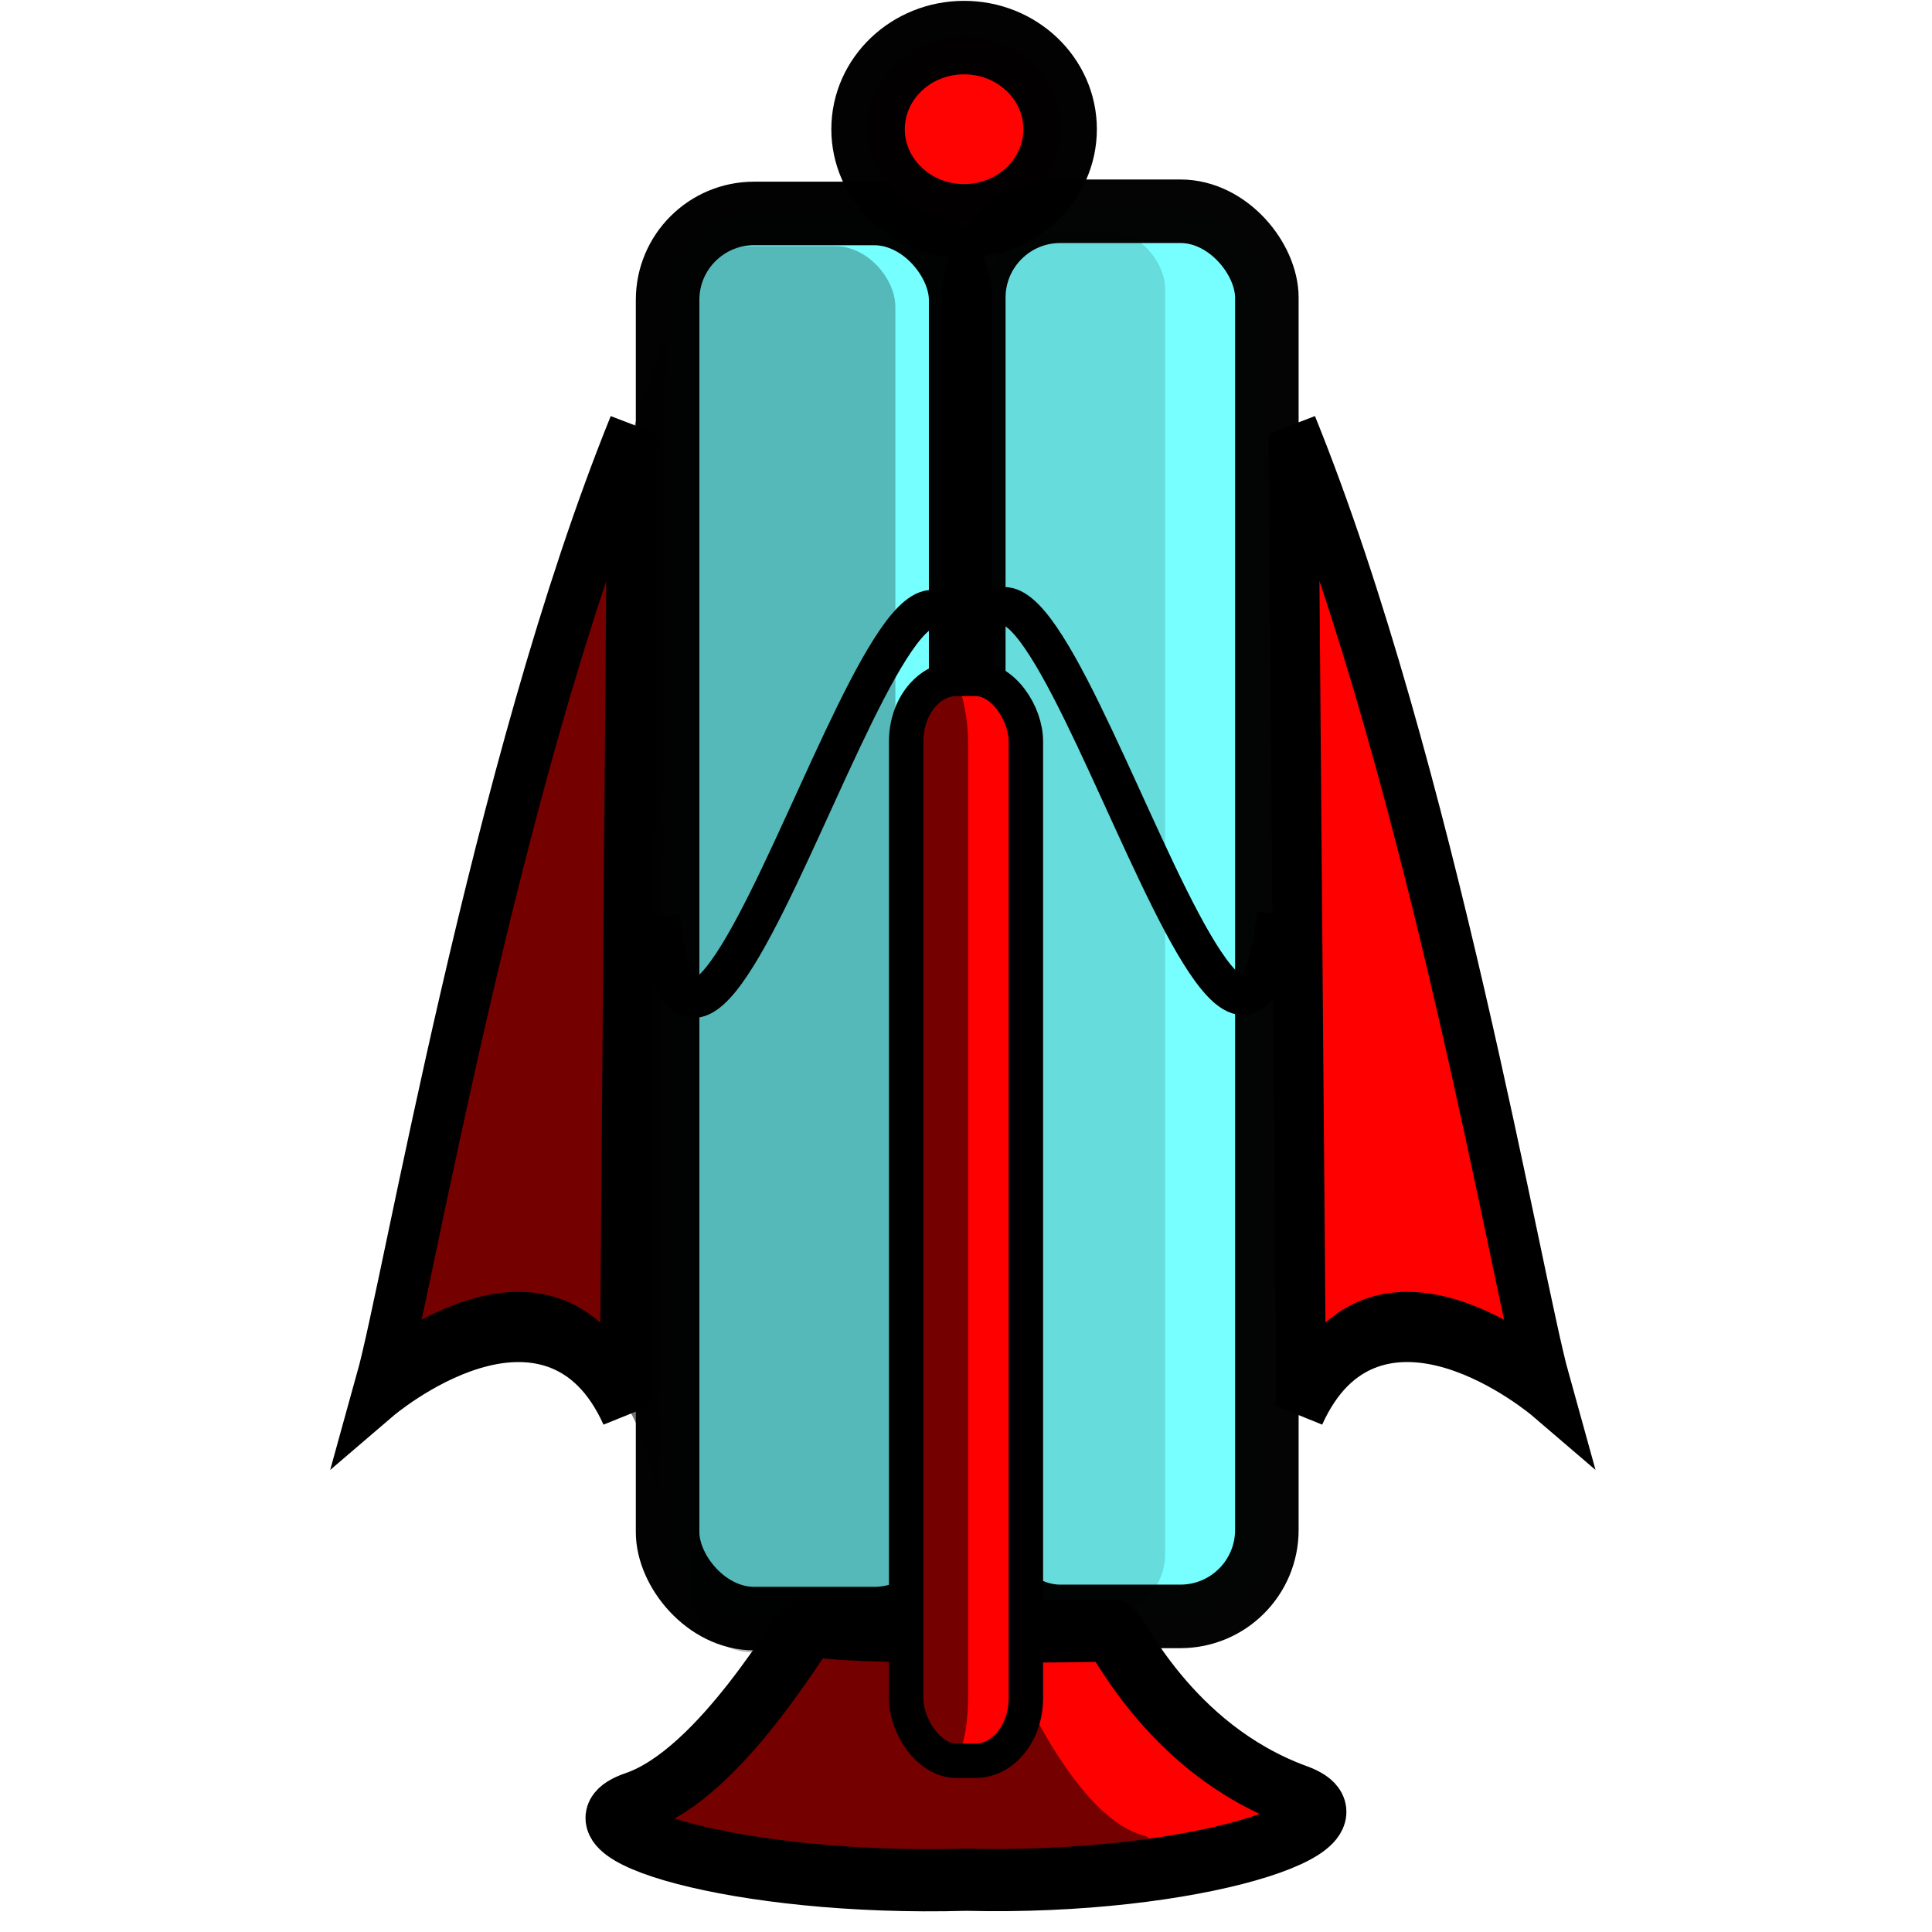 <?xml version="1.0" encoding="UTF-8" standalone="no"?>
<!-- Created with Inkscape (http://www.inkscape.org/) -->

<svg
   xmlns:dc="http://purl.org/dc/elements/1.1/"
   xmlns:cc="http://creativecommons.org/ns#"
   xmlns:rdf="http://www.w3.org/1999/02/22-rdf-syntax-ns#"
   xmlns:svg="http://www.w3.org/2000/svg"
   xmlns="http://www.w3.org/2000/svg"
   xmlns:sodipodi="http://sodipodi.sourceforge.net/DTD/sodipodi-0.dtd"
   xmlns:inkscape="http://www.inkscape.org/namespaces/inkscape"
   width="64"
   height="64"
   viewBox="0 0 64 64"
   id="svg2"
   version="1.1"
   inkscape:version="0.91 r13725"
   sodipodi:docname="tower_sugarlaser4.svg"
   enable-background="new"
   inkscape:export-filename="T:\CandySiege\Images\Turrets\Tower - Sugarlaser\tower_sugarlaser4.png"
   inkscape:export-xdpi="90"
   inkscape:export-ydpi="90">
  <defs
     id="defs4">
    <filter
       inkscape:collect="always"
       style="color-interpolation-filters:sRGB"
       id="filter4486">
      <feBlend
         inkscape:collect="always"
         mode="multiply"
         in2="BackgroundImage"
         id="feBlend4488" />
    </filter>
    <filter
       inkscape:collect="always"
       style="color-interpolation-filters:sRGB"
       id="filter4187">
      <feBlend
         inkscape:collect="always"
         mode="multiply"
         in2="BackgroundImage"
         id="feBlend4189" />
    </filter>
    <filter
       inkscape:collect="always"
       style="color-interpolation-filters:sRGB"
       id="filter4191">
      <feBlend
         inkscape:collect="always"
         mode="multiply"
         in2="BackgroundImage"
         id="feBlend4193" />
    </filter>
    <filter
       inkscape:collect="always"
       style="color-interpolation-filters:sRGB"
       id="filter4191-7-2-2">
      <feBlend
         inkscape:collect="always"
         mode="multiply"
         in2="BackgroundImage"
         id="feBlend4193-8-4-9" />
    </filter>
    <filter
       inkscape:collect="always"
       style="color-interpolation-filters:sRGB"
       id="filter4191-7-2-0">
      <feBlend
         inkscape:collect="always"
         mode="multiply"
         in2="BackgroundImage"
         id="feBlend4193-8-4-1" />
    </filter>
    <filter
       inkscape:collect="always"
       style="color-interpolation-filters:sRGB"
       id="filter4895">
      <feBlend
         inkscape:collect="always"
         mode="multiply"
         in2="BackgroundImage"
         id="feBlend4897" />
    </filter>
    <filter
       inkscape:collect="always"
       style="color-interpolation-filters:sRGB"
       id="filter4191-7-2-2-9">
      <feBlend
         inkscape:collect="always"
         mode="multiply"
         in2="BackgroundImage"
         id="feBlend4193-8-4-9-2" />
    </filter>
  </defs>
  <sodipodi:namedview
     id="base"
     pagecolor="#ffffff"
     bordercolor="#666666"
     borderopacity="1.0"
     inkscape:pageopacity="0.0"
     inkscape:pageshadow="2"
     inkscape:zoom="3.959798"
     inkscape:cx="6.403296"
     inkscape:cy="15.098757"
     inkscape:document-units="px"
     inkscape:current-layer="layer1"
     showgrid="false"
     units="px"
     inkscape:showpageshadow="false"
     inkscape:window-width="1366"
     inkscape:window-height="705"
     inkscape:window-x="-8"
     inkscape:window-y="-8"
     inkscape:window-maximized="1" />
  <g
     inkscape:label="Tower"
     inkscape:groupmode="layer"
     id="layer1"
     transform="translate(0,-988.362)"
     style="display:inline;filter:url(#filter4191)">
    <rect
       style="opacity:0.99;fill:#75ffff;fill-opacity:1;fill-rule:evenodd;stroke:#000000;stroke-width:2.105;stroke-miterlimit:4;stroke-dasharray:none;stroke-opacity:1"
       id="rect4142"
       width="9.708"
       height="46.547"
       x="22.115"
       y="995.433"
       rx="2.863" />
    <ellipse
       style="opacity:0.99;fill:#ff0000;fill-opacity:1;fill-rule:evenodd;stroke:#000000;stroke-width:2.434;stroke-miterlimit:4;stroke-dasharray:none;stroke-opacity:1"
       id="path4144"
       cx="31.937"
       cy="992.642"
       rx="3.181"
       ry="3.035" />
    <path
       style="fill:#ff0000;fill-opacity:1;fill-rule:evenodd;stroke:#000000;stroke-width:2.06;stroke-linecap:butt;stroke-linejoin:miter;stroke-miterlimit:4;stroke-dasharray:none;stroke-opacity:1"
       d="m 36.819,1042.377 c 0.109,-0.14 1.833,3.898 6.122,5.461 2.628,0.957 -3.319,2.98 -10.939,2.792 -7.62,0.218 -13.586,-1.653 -10.939,-2.558 2.872,-0.982 5.585,-5.916 5.756,-5.903 0.816,0.377 10,0.209 10,0.209 z"
       id="path4148-0"
       inkscape:connector-curvature="0"
       sodipodi:nodetypes="cscscc" />
    <path
       style="fill:none;fill-rule:evenodd;stroke:#000000;stroke-width:1.27;stroke-linecap:butt;stroke-linejoin:miter;stroke-miterlimit:4;stroke-dasharray:none;stroke-opacity:1"
       d="m 21.883,1018.721 c 1.321,12.062 9.114,-20.634 10.17,-6.622"
       id="path4171"
       inkscape:connector-curvature="0"
       sodipodi:nodetypes="cc" />
    <rect
       style="display:inline;opacity:0.99;fill:#75ffff;fill-opacity:1;fill-rule:evenodd;stroke:#000000;stroke-width:2.105;stroke-miterlimit:4;stroke-dasharray:none;stroke-opacity:1;filter:url(#filter4191)"
       id="rect4142-8"
       width="9.708"
       height="46.547"
       x="32.258"
       y="995.36"
       rx="2.863" />
    <path
       style="display:inline;fill:none;fill-rule:evenodd;stroke:#000000;stroke-width:1.27;stroke-linecap:butt;stroke-linejoin:miter;stroke-miterlimit:4;stroke-dasharray:none;stroke-opacity:1;filter:url(#filter4191)"
       d="m -25.022,1005.579 c 1.321,12.062 9.114,-20.634 10.17,-6.622"
       id="path4171-1"
       inkscape:connector-curvature="0"
       sodipodi:nodetypes="cc"
       transform="matrix(-1,0,0,1,17.245,13.047)" />
  </g>
  <g
     inkscape:groupmode="layer"
     id="layer5"
     inkscape:label="Side Fins">
    <path
       style="display:inline;fill:#ff0000;fill-opacity:1;fill-rule:evenodd;stroke:#000000;stroke-width:1.835;stroke-linecap:butt;stroke-linejoin:miter;stroke-miterlimit:4;stroke-dasharray:none;stroke-opacity:1;filter:url(#filter4191-7-2-2)"
       d="m 18.808,13.539 c -5.067,8.86 -8.292,22.334 -9.3,24.904 0,0 6.252,-3.796 9.01,0.515 z"
       id="path4792-3-0-2"
       inkscape:connector-curvature="0"
       sodipodi:nodetypes="cccc"
       transform="matrix(-0.898,0,0,1.267,59.734,-2.794)" />
    <path
       style="display:inline;fill:#ff0000;fill-opacity:1;fill-rule:evenodd;stroke:#000000;stroke-width:1.835;stroke-linecap:butt;stroke-linejoin:miter;stroke-miterlimit:4;stroke-dasharray:none;stroke-opacity:1;filter:url(#filter4191-7-2-2-9)"
       d="m 18.808,13.539 c -5.067,8.86 -8.292,22.334 -9.3,24.904 0,0 6.252,-3.796 9.01,0.515 z"
       id="path4792-3-0-2-5"
       inkscape:connector-curvature="0"
       sodipodi:nodetypes="cccc"
       transform="matrix(0.898,0,0,1.267,4.057,-2.793)" />
  </g>
  <g
     inkscape:groupmode="layer"
     id="layer6"
     inkscape:label="Shadow - Side Fins"
     style="filter:url(#filter4895)">
    <path
       style="display:inline;fill:#757575;fill-opacity:1;fill-rule:evenodd;stroke:none;stroke-width:1.835;stroke-linecap:butt;stroke-linejoin:miter;stroke-miterlimit:4;stroke-dasharray:none;stroke-opacity:1;filter:url(#filter4191-7-2-0)"
       d="M 18.808,13.539 C 14.282,20.682 8.603,34.382 7.991,36.986 c 0,0 8.653,-4.008 10.528,1.973 z"
       id="path4792-3-0-0"
       inkscape:connector-curvature="0"
       sodipodi:nodetypes="cccc"
       transform="matrix(0.863,0,0,1.518,5.826,-9.498)" />
  </g>
  <g
     inkscape:groupmode="layer"
     id="layer2"
     inkscape:label="Shadow - Tower"
     style="display:inline;filter:url(#filter4486)">
    <rect
       style="opacity:0.5;fill:#757575;fill-opacity:1;fill-rule:evenodd;stroke:none;stroke-width:1.71;stroke-miterlimit:4;stroke-dasharray:none;stroke-opacity:1"
       id="rect4142-4"
       width="6.792"
       height="46.577"
       x="22.868"
       y="8.153"
       rx="2.003" />
    <path
       style="fill:#757575;fill-opacity:1;fill-rule:evenodd;stroke:none;stroke-width:1.399;stroke-linecap:butt;stroke-linejoin:miter;stroke-miterlimit:4;stroke-dasharray:none;stroke-opacity:1;filter:url(#filter4191)"
       d="m 36.867,48.41 c 0.146,-0.182 5.005,10.195 11.008,11.406 2.203,0.444 -8.081,2.278 -18.344,2.032 -10.263,0.284 -18.359,-2.407 -17.387,-2.789 5.457,-2.148 9.977,-9.823 10.696,-10.855 1.1,0.492 14.472,0.295 14.472,0.295 z"
       id="path4148-0-4"
       inkscape:connector-curvature="0"
       sodipodi:nodetypes="cscsccc"
       transform="matrix(0.442,0,0,0.569,16.751,26.777)" />
    <rect
       style="display:inline;opacity:0.5;fill:#757575;fill-opacity:1;fill-rule:evenodd;stroke:none;stroke-width:1.71;stroke-miterlimit:4;stroke-dasharray:none;stroke-opacity:1;filter:url(#filter4486)"
       id="rect4142-4-5"
       width="6.435"
       height="46.577"
       x="32.676"
       y="6.605"
       rx="1.898"
       transform="matrix(0.918,0,0,0.98,2.692,1.235)" />
  </g>
  <g
     inkscape:groupmode="layer"
     id="layer3"
     inkscape:label="Top Fin"
     style="display:inline;opacity:1">
    <rect
       style="opacity:1;fill:#ff0000;fill-opacity:1;fill-rule:evenodd;stroke:#000000;stroke-width:1.141;stroke-miterlimit:4;stroke-dasharray:none;stroke-opacity:1"
       id="rect4152"
       width="3.965"
       height="35.84"
       x="30.018"
       y="22.488"
       rx="1.669"
       ry="2.072" />
  </g>
  <g
     inkscape:groupmode="layer"
     id="layer4"
     inkscape:label="Shadow - Top Fin"
     style="display:inline;filter:url(#filter4187)">
    <rect
       style="opacity:1;fill:#757575;fill-opacity:1;fill-rule:evenodd;stroke:none;stroke-width:1.41;stroke-miterlimit:4;stroke-dasharray:none;stroke-opacity:1"
       id="rect4152-8"
       width="2.067"
       height="35.673"
       x="30.004"
       y="22.579"
       rx="0.523"
       ry="2.062" />
  </g>
</svg>
